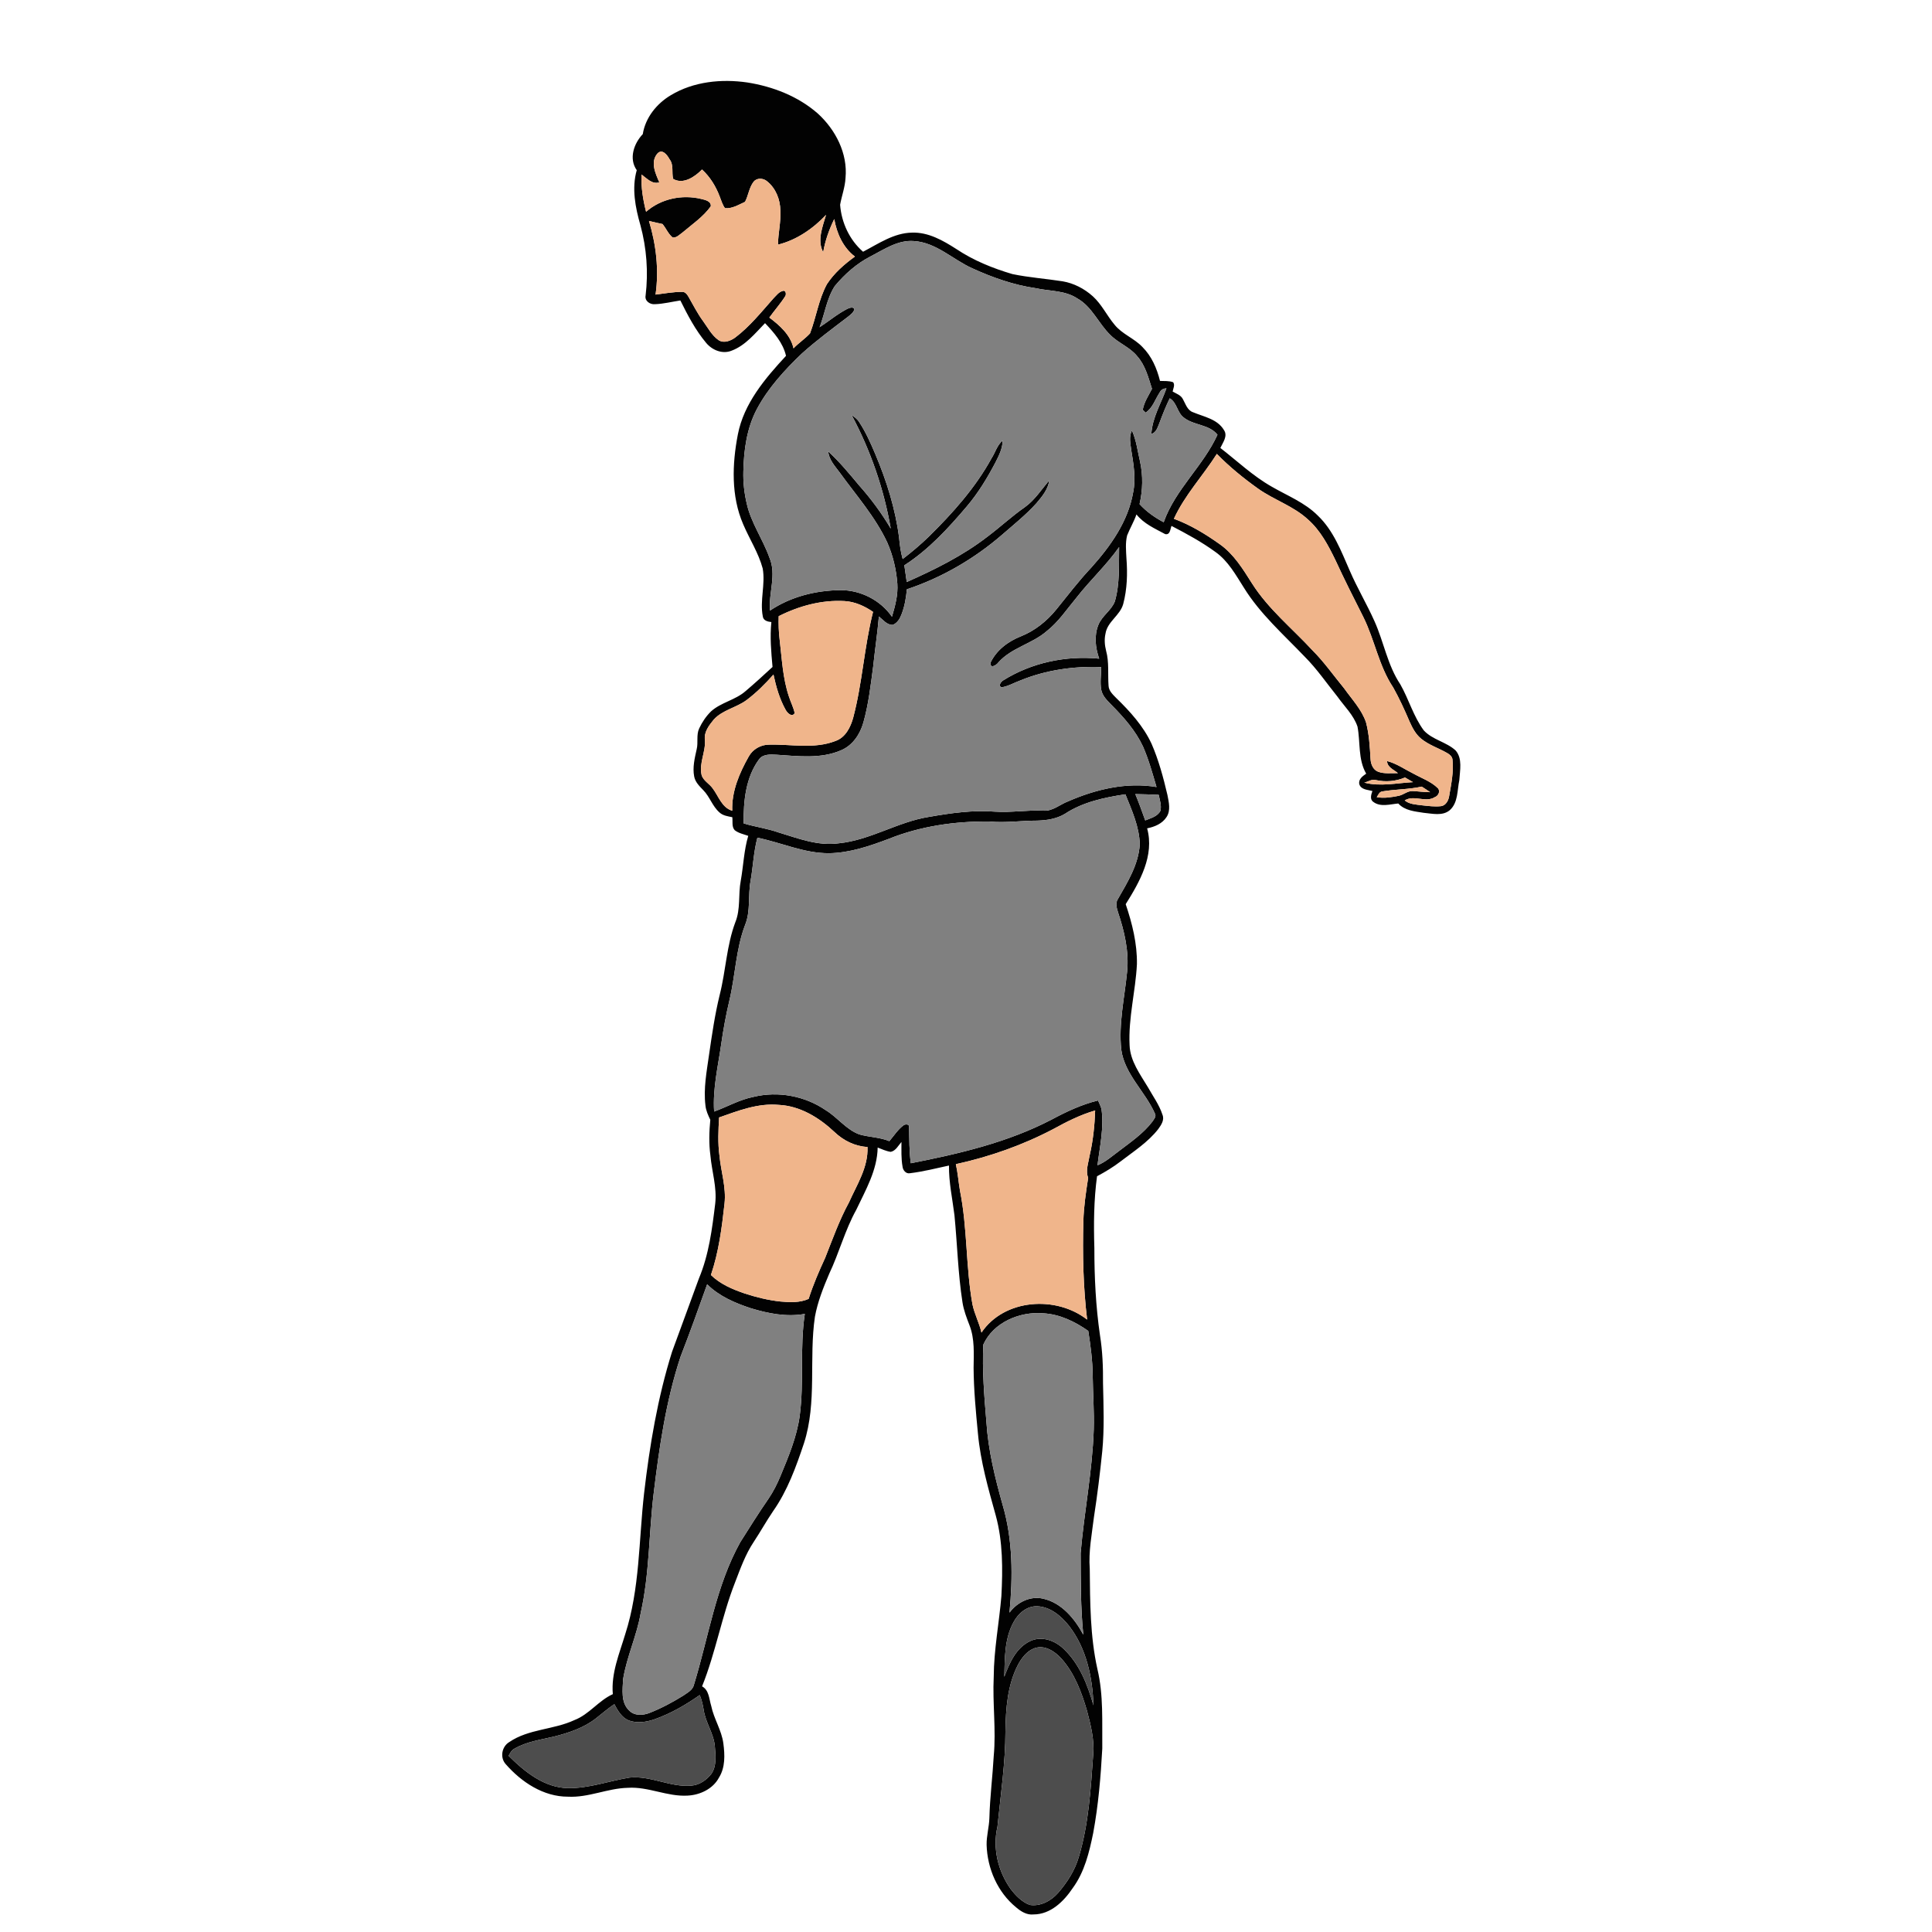 <?xml version="1.0" encoding="UTF-8" ?>
<!DOCTYPE svg PUBLIC "-//W3C//DTD SVG 1.1//EN" "http://www.w3.org/Graphics/SVG/1.1/DTD/svg11.dtd">
<svg width="1000pt" height="1000pt" viewBox="0 0 1000 1000" version="1.1" xmlns="http://www.w3.org/2000/svg">
	<g id="#020202ff">
		<path fill="#020202" opacity="1.00"
			d=" M 347.26 49.25 C 359.04 42.18 373.45 40.74 386.84 42.69 C 400.06 44.78 413.10 49.84 423.26 58.73 C 432.46 67.10 438.84 79.41 437.64 92.09 C 437.40 96.85 435.68 101.33 434.84 105.97 C 435.53 115.18 439.69 124.20 446.72 130.30 C 454.73 126.13 462.64 120.57 472.02 120.41 C 480.51 120.10 488.11 124.48 495.02 128.91 C 503.86 134.83 513.84 138.86 524.01 141.86 C 532.58 143.65 541.34 144.24 549.98 145.60 C 555.79 146.58 561.26 149.42 565.63 153.35 C 570.26 157.54 572.91 163.34 576.89 168.07 C 580.82 172.98 587.09 175.09 591.35 179.64 C 596.11 184.39 598.82 190.73 600.42 197.17 C 602.68 197.27 605.05 197.05 607.23 197.85 C 608.27 199.36 607.22 201.08 606.96 202.66 C 608.86 203.76 611.25 204.52 612.29 206.65 C 613.70 209.13 614.54 212.39 617.57 213.40 C 623.19 215.76 630.09 216.88 633.49 222.56 C 635.64 225.65 632.96 229.03 631.65 231.86 C 640.40 238.65 648.50 246.37 658.19 251.87 C 666.33 256.59 675.39 260.11 682.13 266.90 C 690.22 274.62 694.20 285.31 698.60 295.32 C 702.44 304.28 707.47 312.65 711.43 321.54 C 716.27 332.29 718.17 344.32 724.81 354.23 C 729.21 361.98 731.60 370.83 736.95 378.06 C 741.45 382.95 748.62 384.00 753.44 388.45 C 757.06 392.66 755.64 398.76 755.34 403.81 C 754.22 409.05 754.76 415.48 750.40 419.35 C 746.62 422.51 741.33 421.10 736.89 420.71 C 732.28 419.98 727.09 419.57 723.75 415.89 C 719.53 416.25 714.59 417.87 710.87 415.09 C 708.88 413.76 709.72 411.24 710.36 409.43 C 707.97 408.76 704.57 408.81 703.60 406.00 C 702.95 403.39 705.29 401.72 707.14 400.45 C 702.84 393.07 704.19 384.17 702.64 376.10 C 700.63 370.11 695.87 365.66 692.29 360.61 C 686.66 353.62 681.59 346.15 675.22 339.80 C 664.29 328.37 652.22 317.75 643.83 304.18 C 639.64 297.60 635.73 290.43 629.24 285.79 C 622.07 280.54 614.23 276.30 606.37 272.21 C 605.69 273.89 605.70 277.00 603.09 276.45 C 597.80 273.59 592.06 271.11 588.23 266.26 C 586.92 270.01 584.87 273.44 583.40 277.12 C 582.43 281.00 582.84 285.05 583.04 289.00 C 583.66 296.87 583.41 304.92 581.39 312.58 C 579.79 318.56 573.18 321.70 572.21 327.94 C 571.53 330.89 571.78 333.96 572.52 336.87 C 574.15 342.78 573.33 348.97 573.79 355.00 C 573.94 357.65 576.03 359.52 577.76 361.29 C 584.91 368.24 591.78 375.80 596.02 384.92 C 599.74 393.44 602.14 402.45 604.26 411.47 C 604.98 415.18 606.06 419.46 603.82 422.87 C 601.61 426.34 597.62 427.98 593.75 428.75 C 597.65 442.82 589.89 456.47 582.66 468.00 C 586.03 477.98 588.64 488.43 588.47 499.03 C 587.77 513.04 583.98 526.85 584.67 540.94 C 584.96 549.20 590.13 556.00 594.20 562.81 C 596.81 567.48 600.06 571.90 601.71 577.04 C 602.81 579.74 600.99 582.34 599.48 584.44 C 594.18 591.23 586.83 595.91 580.08 601.10 C 576.24 604.06 572.09 606.56 567.82 608.83 C 566.16 621.13 566.06 633.57 566.44 645.95 C 566.43 661.06 567.17 676.18 569.35 691.14 C 570.68 699.36 570.99 707.71 570.92 716.03 C 571.18 727.70 571.65 739.41 570.54 751.06 C 569.38 762.47 567.98 773.86 566.23 785.20 C 565.14 794.10 563.38 803.02 564.06 812.03 C 564.23 829.38 564.23 846.91 568.02 863.93 C 571.23 877.39 570.39 891.32 570.54 905.04 C 569.74 919.67 568.52 934.32 565.84 948.75 C 563.82 958.72 561.35 968.96 555.22 977.30 C 550.61 984.18 543.80 990.88 534.97 990.91 C 531.49 991.30 528.42 989.38 525.91 987.21 C 516.34 979.43 511.03 967.14 510.67 954.94 C 510.58 950.26 511.95 945.71 512.10 941.05 C 512.38 930.31 513.75 919.65 514.35 908.93 C 515.64 895.29 513.68 881.62 514.35 867.97 C 514.42 853.91 517.15 840.07 518.32 826.10 C 519.05 812.17 519.11 797.94 515.40 784.39 C 511.51 770.46 507.51 756.45 506.18 742.00 C 505.10 730.69 504.01 719.36 503.93 707.99 C 504.02 700.66 504.54 693.04 501.85 686.06 C 500.34 682.14 498.81 678.20 498.17 674.03 C 495.85 659.11 495.49 643.97 494.02 628.96 C 492.96 620.41 491.08 611.94 491.19 603.28 C 484.48 604.74 477.81 606.43 470.99 607.26 C 468.94 607.68 467.36 605.72 467.16 603.88 C 466.39 599.66 466.60 595.34 466.59 591.08 C 464.94 592.94 463.68 595.64 461.04 596.20 C 458.67 595.85 456.49 594.82 454.28 593.97 C 454.07 605.71 448.04 615.95 443.17 626.25 C 437.35 636.74 434.34 648.46 429.21 659.27 C 426.14 666.45 423.23 673.79 421.81 681.49 C 418.60 703.23 423.01 725.80 416.13 747.03 C 412.05 759.23 407.61 771.57 400.15 782.18 C 396.63 787.36 393.59 792.85 390.13 798.08 C 385.81 804.56 383.20 811.95 380.42 819.17 C 373.55 836.68 370.42 855.40 363.39 872.85 C 367.07 874.88 367.01 879.40 368.12 882.96 C 369.49 889.68 373.51 895.55 374.41 902.40 C 375.19 908.31 375.44 914.85 372.13 920.10 C 369.03 925.94 362.36 929.07 355.96 929.40 C 345.39 930.05 335.51 924.65 324.96 925.37 C 314.44 925.61 304.56 930.54 293.96 929.96 C 281.28 929.99 269.91 922.42 261.82 913.19 C 258.65 909.77 259.68 904.02 263.61 901.68 C 273.67 894.83 286.52 895.37 297.35 890.30 C 304.97 887.37 309.81 880.22 317.20 876.89 C 316.24 866.08 320.59 855.95 323.63 845.82 C 331.22 822.26 330.61 797.25 333.38 772.91 C 336.25 748.18 340.39 723.49 347.84 699.70 C 352.56 687.06 357.07 674.34 361.77 661.70 C 366.92 649.43 368.60 636.11 370.19 623.02 C 371.17 614.57 368.42 606.35 367.70 598.01 C 366.87 591.89 367.06 585.72 367.65 579.60 C 366.51 577.21 365.37 574.77 365.13 572.11 C 364.07 563.36 365.78 554.63 366.99 546.00 C 368.51 535.56 370.02 525.10 372.54 514.84 C 375.68 502.44 376.07 489.44 380.59 477.39 C 383.41 470.54 382.04 463.01 383.41 455.89 C 384.80 448.15 385.04 440.19 387.29 432.63 C 384.92 431.79 382.31 431.29 380.29 429.71 C 378.63 427.91 379.34 425.19 379.04 422.98 C 376.73 422.52 374.23 422.19 372.42 420.54 C 368.75 417.35 367.39 412.40 364.00 408.97 C 362.04 406.93 359.85 404.82 359.31 401.92 C 358.39 397.20 359.57 392.44 360.59 387.85 C 361.49 384.28 360.30 380.40 361.91 377.00 C 363.44 373.73 365.51 370.66 368.10 368.14 C 373.30 363.52 380.60 362.35 385.83 357.78 C 390.62 353.73 395.25 349.48 399.86 345.22 C 399.17 337.50 398.45 329.72 399.26 321.98 C 397.38 321.78 395.11 321.27 394.82 319.02 C 393.23 310.82 396.23 302.47 394.78 294.26 C 392.60 286.15 387.93 279.03 384.67 271.35 C 378.35 256.76 378.95 240.21 381.91 224.89 C 385.02 208.79 396.02 195.87 406.84 184.18 C 405.28 177.41 400.61 172.16 395.98 167.26 C 390.81 172.58 385.85 178.80 378.71 181.50 C 373.96 183.44 368.66 181.26 365.52 177.50 C 359.99 170.89 355.97 163.21 352.16 155.52 C 347.76 156.18 343.41 157.30 338.95 157.45 C 336.45 157.69 333.61 155.77 334.16 153.00 C 335.63 140.84 334.69 128.42 331.49 116.60 C 328.85 107.40 326.89 97.50 329.58 88.08 C 325.37 82.14 328.08 74.25 332.70 69.43 C 334.07 60.85 339.92 53.60 347.26 49.25 M 340.38 79.35 C 336.42 83.79 339.27 89.76 341.26 94.39 C 337.53 95.57 334.78 92.28 332.05 90.33 C 331.75 96.85 332.81 103.31 334.41 109.61 C 342.13 102.84 353.08 100.56 362.99 102.98 C 364.97 103.47 368.19 104.10 367.90 106.79 C 364.01 112.23 358.35 116.03 353.31 120.31 C 351.73 121.39 350.24 123.20 348.14 122.92 C 345.87 121.07 344.78 118.17 342.91 115.95 C 340.56 115.47 338.23 114.93 335.91 114.37 C 339.61 126.65 341.16 139.73 339.31 152.48 C 343.87 151.95 348.41 151.05 353.02 151.08 C 354.62 150.97 355.66 152.35 356.35 153.60 C 358.79 157.81 360.96 162.20 363.86 166.13 C 366.38 169.56 368.36 173.58 371.94 176.06 C 374.69 177.85 378.17 176.43 380.57 174.69 C 388.14 168.94 394.11 161.47 400.37 154.39 C 401.78 153.03 403.01 151.20 404.98 150.65 C 406.79 149.86 407.15 152.45 406.34 153.46 C 403.90 157.28 400.84 160.68 398.21 164.38 C 403.64 168.46 409.18 173.36 410.72 180.30 C 413.37 177.51 416.66 175.39 419.26 172.57 C 422.48 164.19 423.70 155.04 428.02 147.08 C 431.75 141.36 437.00 136.78 442.50 132.80 C 436.38 128.16 433.10 120.79 431.81 113.39 C 429.13 118.83 427.12 124.55 426.07 130.54 C 422.82 124.44 425.78 117.35 427.56 111.23 C 420.83 118.36 412.26 124.27 402.68 126.63 C 402.75 120.71 404.25 114.89 403.92 108.95 C 403.83 103.27 401.55 97.43 397.04 93.84 C 395.10 92.12 391.69 91.94 390.03 94.12 C 387.70 97.17 387.38 101.18 385.62 104.48 C 382.37 105.94 378.92 108.13 375.26 107.75 C 373.88 105.94 373.34 103.69 372.48 101.63 C 370.50 96.40 367.50 91.53 363.37 87.73 C 359.70 91.50 353.64 95.68 348.40 92.58 C 347.58 89.23 348.84 85.36 346.54 82.41 C 345.40 80.29 342.88 76.89 340.38 79.35 M 450.70 132.66 C 443.45 136.35 437.26 141.86 432.08 148.07 C 427.92 154.51 426.95 162.32 424.22 169.38 C 429.08 166.20 433.56 162.40 438.75 159.77 C 439.80 159.35 441.63 158.62 442.26 160.05 C 441.78 161.78 440.28 162.85 438.96 163.92 C 430.85 170.11 422.62 176.17 415.03 183.00 C 406.11 191.51 397.64 200.75 391.79 211.68 C 386.52 221.58 384.99 232.96 384.76 244.04 C 384.61 249.61 385.23 255.18 386.50 260.60 C 388.71 270.60 394.86 279.08 398.26 288.64 C 402.06 297.48 397.75 306.89 398.56 316.03 C 409.24 308.83 422.22 305.59 435.00 305.46 C 445.43 305.39 455.73 310.64 461.68 319.22 C 463.31 313.66 464.88 307.93 464.46 302.08 C 463.90 294.74 462.19 287.45 459.21 280.71 C 452.95 267.37 443.07 256.28 434.52 244.43 C 432.08 241.15 429.06 237.94 428.69 233.66 C 434.57 239.04 439.63 245.22 444.74 251.32 C 450.87 258.20 456.36 265.66 461.05 273.60 C 457.50 253.07 450.61 233.14 440.77 214.78 C 442.19 215.80 443.68 216.82 444.63 218.34 C 448.08 223.54 450.61 229.27 453.04 235.00 C 458.87 248.82 463.44 263.28 465.36 278.20 C 465.73 281.95 466.16 285.72 467.23 289.35 C 471.93 285.72 476.49 281.91 480.74 277.77 C 493.09 265.61 504.82 252.52 513.21 237.23 C 515.17 234.20 516.09 230.42 518.95 228.04 C 518.96 232.10 517.06 235.75 515.29 239.28 C 511.03 247.39 506.26 255.28 500.30 262.26 C 490.74 273.51 480.60 284.56 468.09 292.60 C 468.54 295.48 468.95 298.36 469.33 301.25 C 483.87 294.80 498.26 287.67 510.91 277.92 C 517.59 272.94 523.68 267.21 530.53 262.46 C 535.66 258.76 539.07 253.36 543.10 248.61 C 542.51 253.28 539.38 257.02 536.45 260.48 C 531.07 266.46 524.76 271.49 518.71 276.76 C 504.30 289.23 487.50 299.00 469.40 305.02 C 468.99 309.31 468.30 313.61 466.76 317.66 C 465.91 320.02 464.54 322.49 462.07 323.45 C 459.03 323.53 457.07 320.78 454.91 319.09 C 454.16 327.77 452.85 336.39 451.95 345.06 C 450.65 354.75 449.56 364.52 446.89 373.95 C 445.19 380.02 441.32 385.85 435.33 388.35 C 424.79 392.93 413.02 391.36 401.90 390.65 C 398.84 390.50 395.02 390.22 392.94 392.95 C 385.91 402.46 384.79 414.74 384.91 426.19 C 390.87 427.99 397.08 428.80 402.97 430.87 C 413.06 433.92 423.38 438.01 434.13 436.49 C 450.46 434.86 464.62 425.41 480.72 422.84 C 492.03 420.86 503.54 419.19 515.05 420.11 C 523.39 420.66 531.70 419.19 540.05 419.60 C 544.82 419.96 548.53 416.43 552.75 414.82 C 567.02 408.57 583.04 404.71 598.61 407.36 C 596.52 400.29 594.57 393.14 591.60 386.37 C 587.73 378.11 581.59 371.20 575.22 364.79 C 573.04 362.53 570.56 360.20 569.98 356.97 C 569.31 353.10 569.97 349.17 569.99 345.29 C 555.73 344.73 541.30 346.80 528.06 352.23 C 524.84 353.39 521.82 355.24 518.40 355.76 C 516.51 355.01 518.13 352.83 519.21 352.19 C 533.90 342.98 551.72 339.22 568.94 340.92 C 566.96 335.33 566.25 329.01 568.53 323.40 C 570.40 318.71 575.24 315.98 577.05 311.28 C 579.68 302.16 579.07 292.56 579.25 283.18 C 572.69 292.52 564.25 300.29 557.25 309.26 C 552.25 315.25 547.89 321.91 541.67 326.77 C 534.13 333.27 523.58 335.25 516.81 342.81 C 515.78 344.33 512.35 346.35 512.69 343.00 C 515.74 336.50 521.85 331.95 528.42 329.36 C 535.59 326.50 541.78 321.54 546.64 315.59 C 552.61 308.24 558.33 300.69 564.83 293.80 C 574.79 282.70 583.92 269.88 586.51 254.88 C 588.01 247.62 586.71 240.23 585.54 233.03 C 585.13 229.65 584.23 226.02 585.88 222.82 C 588.21 227.92 588.82 233.57 590.11 238.98 C 591.68 246.22 591.50 253.71 589.84 260.92 C 593.35 264.83 597.69 267.84 602.32 270.31 C 608.30 253.33 622.74 241.27 630.16 225.03 C 625.81 219.56 618.03 220.29 612.81 216.20 C 609.28 213.65 609.30 208.47 605.46 206.17 C 603.43 210.33 601.71 214.63 600.11 218.98 C 599.18 221.12 598.53 223.90 595.94 224.60 C 596.41 216.17 600.99 208.80 603.75 201.01 C 602.07 201.06 600.88 201.80 600.19 203.25 C 597.88 206.73 596.62 211.21 592.96 213.58 C 592.59 213.22 591.85 212.48 591.48 212.11 C 592.17 208.15 594.47 204.77 596.27 201.26 C 594.38 195.42 592.86 189.16 588.67 184.45 C 584.90 179.68 578.87 177.63 574.67 173.34 C 568.56 167.41 565.26 158.74 557.58 154.45 C 551.20 150.23 543.27 150.78 536.09 149.17 C 524.68 147.52 513.71 143.66 503.26 138.88 C 493.12 134.33 484.60 125.48 472.99 124.77 C 464.73 124.13 457.69 129.06 450.70 132.66 M 607.61 268.52 C 616.13 271.66 623.95 276.41 631.32 281.66 C 638.64 286.80 643.36 294.59 648.06 302.01 C 656.48 315.28 668.82 325.23 679.38 336.66 C 685.41 342.70 690.30 349.72 695.72 356.29 C 699.73 361.97 704.77 367.17 707.04 373.87 C 708.69 380.09 709.02 386.57 709.40 392.97 C 709.56 395.59 710.72 398.49 713.38 399.47 C 716.64 400.65 720.19 400.10 723.58 400.19 C 721.47 398.36 718.00 397.20 717.96 393.92 C 722.90 395.19 727.10 398.23 731.63 400.46 C 735.85 402.82 740.63 404.45 744.16 407.89 C 745.71 409.43 744.51 411.95 742.67 412.60 C 737.82 415.64 731.96 411.27 727.08 414.29 C 729.55 416.36 732.90 416.39 735.94 416.82 C 739.26 417.16 742.62 417.66 745.97 417.25 C 748.41 416.84 749.71 414.34 750.07 412.11 C 751.14 405.84 752.50 399.48 751.80 393.10 C 751.62 391.59 750.39 390.54 749.17 389.84 C 744.72 387.25 739.67 385.68 735.63 382.40 C 732.77 380.07 731.03 376.73 729.56 373.42 C 727.01 367.45 724.30 361.53 721.13 355.86 C 713.69 344.74 711.55 331.20 705.64 319.35 C 700.71 309.58 695.77 299.82 691.20 289.88 C 687.51 282.29 683.46 274.59 677.04 268.92 C 669.50 261.92 659.41 258.78 651.12 252.88 C 643.56 247.48 636.33 241.59 629.83 234.94 C 622.65 246.28 613.24 256.21 607.61 268.52 M 403.05 318.93 C 402.93 323.01 403.05 327.10 403.55 331.16 C 404.72 340.98 405.14 351.02 408.32 360.46 C 409.24 363.38 410.70 366.12 411.33 369.13 C 409.90 371.45 407.53 369.03 406.67 367.46 C 403.50 361.80 401.70 355.46 400.35 349.15 C 396.09 353.95 391.54 358.52 386.40 362.38 C 381.10 366.31 373.98 367.45 369.44 372.45 C 367.01 375.43 364.29 378.89 364.86 383.00 C 365.33 389.11 361.78 394.93 363.13 401.06 C 363.97 404.13 367.17 405.58 368.90 408.09 C 371.99 412.16 373.58 418.01 379.01 419.64 C 378.63 409.61 382.71 400.14 387.54 391.59 C 389.62 387.79 393.75 385.43 398.08 385.43 C 409.50 385.12 421.43 387.83 432.43 383.53 C 437.61 381.75 440.25 376.42 441.61 371.48 C 446.38 353.49 447.31 334.74 451.89 316.71 C 447.49 313.69 442.47 311.39 437.08 311.11 C 425.28 310.44 413.54 313.64 403.05 318.93 M 712.23 403.78 C 710.10 403.10 708.11 404.65 706.14 405.08 C 714.45 407.25 722.96 405.28 731.36 404.84 C 729.97 404.03 728.61 403.23 727.23 402.43 C 722.53 404.42 717.21 404.89 712.23 403.78 M 715.36 409.66 C 713.87 409.92 713.36 411.53 712.60 412.61 C 716.42 413.30 720.30 412.65 724.06 411.89 C 726.49 411.35 728.49 409.37 731.09 409.45 C 734.13 409.58 737.16 410.03 740.23 410.03 C 738.80 409.02 737.35 408.07 735.88 407.15 C 729.13 408.64 722.16 408.50 715.36 409.66 M 587.64 411.03 C 589.52 415.50 591.11 420.09 592.78 424.65 C 595.58 423.46 599.12 422.65 600.61 419.71 C 601.34 416.95 600.26 414.13 599.75 411.42 C 595.71 411.23 591.68 411.07 587.64 411.03 M 551.20 421.24 C 546.95 423.82 541.89 424.60 537.00 424.75 C 528.64 424.73 520.32 426.03 511.96 425.21 C 494.35 425.04 476.47 427.59 460.06 434.18 C 450.11 437.93 439.79 441.49 429.04 441.62 C 416.22 441.70 404.39 436.10 392.02 433.60 C 390.07 440.91 389.80 448.53 388.49 455.97 C 387.08 463.55 388.63 471.55 385.63 478.84 C 380.85 491.38 380.63 504.98 377.51 517.93 C 375.76 525.31 374.40 532.77 373.32 540.28 C 371.66 551.91 368.85 563.51 369.63 575.34 C 376.45 572.87 382.83 569.14 390.02 567.74 C 402.75 564.63 416.66 567.25 427.45 574.67 C 433.55 578.38 437.94 584.64 444.77 587.16 C 449.88 588.63 455.35 588.60 460.32 590.65 C 462.67 587.90 464.65 584.76 467.54 582.54 C 468.34 581.79 470.70 581.68 470.55 583.27 C 470.67 589.55 470.59 595.85 471.43 602.10 C 496.43 597.19 521.64 591.32 544.39 579.45 C 552.01 575.37 559.90 571.66 568.34 569.61 C 569.00 571.05 569.70 572.49 570.13 574.04 C 571.50 583.79 569.23 593.51 568.06 603.15 C 572.16 601.51 575.47 598.52 578.98 595.93 C 585.17 591.19 591.79 586.73 596.54 580.45 C 597.31 579.22 598.66 577.86 597.76 576.34 C 592.74 564.95 582.18 556.14 580.37 543.37 C 578.92 529.82 582.07 516.38 583.39 502.96 C 584.43 492.49 582.00 482.04 578.68 472.18 C 578.01 470.00 577.23 467.51 578.57 465.42 C 583.64 456.59 589.35 447.41 589.94 436.97 C 589.71 427.89 585.84 419.42 582.50 411.13 C 571.66 412.76 560.49 415.11 551.20 421.24 M 372.21 578.39 C 371.82 584.97 371.50 591.59 372.39 598.15 C 373.18 606.44 375.95 614.59 375.01 623.01 C 373.63 635.47 372.03 648.03 367.97 659.95 C 372.78 664.66 379.10 667.33 385.38 669.48 C 391.40 671.45 397.60 672.98 403.91 673.66 C 408.81 674.11 413.95 674.36 418.55 672.30 C 420.87 664.99 423.92 657.97 427.12 651.02 C 430.95 641.36 434.44 631.52 439.42 622.38 C 443.53 613.18 449.45 604.17 449.01 593.67 C 442.57 593.34 436.64 590.40 432.01 586.01 C 424.08 578.53 414.13 572.38 402.98 571.88 C 392.27 570.91 382.10 574.92 372.21 578.39 M 545.33 584.32 C 529.42 592.70 512.30 598.73 494.75 602.57 C 495.76 607.07 496.11 611.69 496.87 616.24 C 500.78 635.62 499.85 655.58 503.32 675.02 C 504.34 680.09 506.87 684.69 508.00 689.74 C 519.81 672.21 546.64 670.48 562.70 683.03 C 560.65 666.12 560.29 649.07 560.75 632.06 C 560.95 624.53 562.08 617.08 563.23 609.65 C 561.77 605.82 563.40 601.83 564.01 598.00 C 565.78 590.38 566.58 582.58 566.85 574.78 C 559.28 576.98 552.20 580.53 545.33 584.32 M 366.02 664.76 C 361.56 677.27 357.08 689.78 352.27 702.16 C 344.70 725.06 341.24 749.05 338.35 772.92 C 335.82 793.54 336.23 814.52 331.63 834.87 C 329.66 846.57 324.39 857.44 322.52 869.15 C 322.28 874.53 321.26 881.19 325.60 885.30 C 328.36 888.27 332.97 887.93 336.43 886.51 C 342.42 884.15 348.13 881.08 353.60 877.69 C 355.74 876.15 358.56 874.85 359.18 872.02 C 366.79 847.31 370.47 821.06 383.19 798.19 C 387.97 790.67 392.68 783.09 397.75 775.77 C 400.27 772.08 402.26 768.08 403.98 763.97 C 408.13 753.95 412.40 743.81 413.91 732.98 C 416.27 715.42 413.90 697.62 416.56 680.08 C 407.20 681.77 397.65 679.88 388.68 677.16 C 380.48 674.47 372.23 670.94 366.02 664.76 M 508.96 695.99 C 508.33 709.34 509.45 722.68 510.56 735.98 C 511.49 750.64 515.02 764.95 518.99 779.03 C 524.29 797.05 524.27 816.16 522.51 834.70 C 526.44 829.36 533.19 825.93 539.87 827.46 C 549.49 829.59 556.25 837.81 560.71 846.10 C 559.29 832.09 559.40 817.97 559.33 803.91 C 561.17 782.56 565.41 761.45 566.12 740.00 C 566.41 730.65 565.68 721.32 565.58 711.99 C 565.50 704.23 564.49 696.53 563.28 688.88 C 556.37 684.03 548.47 680.20 539.91 679.76 C 527.79 678.75 514.13 684.46 508.96 695.99 M 524.59 839.67 C 519.86 848.25 520.10 858.42 519.82 867.92 C 522.49 860.74 525.95 852.75 533.35 849.37 C 539.25 846.60 546.12 849.17 550.55 853.47 C 558.74 861.20 562.95 872.07 565.98 882.68 C 565.50 868.26 562.37 853.21 553.36 841.59 C 549.32 836.49 543.77 831.73 536.97 831.40 C 531.55 831.15 526.98 835.10 524.59 839.67 M 535.25 853.19 C 531.36 854.71 528.74 858.24 526.84 861.80 C 521.45 872.28 520.60 884.33 520.41 895.92 C 520.41 912.54 517.93 929.02 516.28 945.53 C 513.67 956.62 516.58 968.62 523.17 977.81 C 525.76 981.19 528.95 984.48 533.01 985.99 C 538.61 986.86 544.10 983.83 547.70 979.72 C 552.35 974.35 556.29 968.23 558.32 961.38 C 563.55 944.06 564.57 925.89 565.85 907.95 C 566.48 900.33 564.55 892.82 562.63 885.51 C 559.84 875.90 556.21 866.15 549.45 858.57 C 546.00 854.70 540.59 851.14 535.25 853.19 M 338.79 889.90 C 334.53 891.37 329.72 892.09 325.40 890.49 C 321.76 888.98 319.73 885.38 317.97 882.07 C 314.64 884.35 311.56 886.96 308.40 889.47 C 302.15 894.35 294.49 896.88 286.91 898.82 C 279.89 900.52 272.47 901.44 266.15 905.19 C 264.70 905.93 264.06 907.48 263.25 908.80 C 271.57 917.09 281.72 925.33 294.06 925.53 C 304.93 925.68 315.31 921.77 325.94 920.06 C 336.88 918.98 347.07 925.26 358.01 924.22 C 362.13 923.86 365.74 921.32 368.22 918.12 C 371.01 914.04 370.38 908.67 370.01 904.01 C 369.49 897.27 365.14 891.65 364.22 885.03 C 363.79 882.40 363.18 879.82 362.19 877.36 C 354.93 882.45 347.18 886.94 338.79 889.90 Z" />
	</g>
	<g id="#f0b58bff">
		<path fill="#f0b58b" opacity="1.00"
			d=" M 340.38 79.35 C 342.88 76.89 345.40 80.29 346.54 82.41 C 348.84 85.36 347.58 89.23 348.40 92.58 C 353.64 95.68 359.70 91.50 363.37 87.73 C 367.50 91.53 370.50 96.40 372.48 101.63 C 373.34 103.69 373.88 105.94 375.26 107.75 C 378.92 108.13 382.37 105.94 385.62 104.48 C 387.38 101.18 387.70 97.17 390.03 94.12 C 391.69 91.94 395.10 92.12 397.04 93.84 C 401.55 97.43 403.83 103.27 403.92 108.95 C 404.25 114.89 402.75 120.71 402.68 126.63 C 412.26 124.27 420.83 118.36 427.56 111.23 C 425.78 117.35 422.82 124.44 426.07 130.54 C 427.12 124.55 429.13 118.83 431.81 113.39 C 433.10 120.79 436.38 128.16 442.50 132.80 C 437.00 136.78 431.75 141.36 428.02 147.08 C 423.70 155.04 422.48 164.19 419.26 172.57 C 416.66 175.39 413.37 177.51 410.72 180.30 C 409.18 173.36 403.64 168.46 398.21 164.38 C 400.84 160.68 403.90 157.28 406.34 153.46 C 407.15 152.45 406.79 149.86 404.98 150.65 C 403.01 151.20 401.78 153.03 400.37 154.39 C 394.11 161.47 388.14 168.94 380.57 174.69 C 378.17 176.43 374.69 177.85 371.94 176.06 C 368.36 173.58 366.38 169.56 363.86 166.13 C 360.96 162.20 358.79 157.81 356.35 153.60 C 355.66 152.35 354.62 150.97 353.02 151.08 C 348.41 151.05 343.87 151.95 339.31 152.48 C 341.16 139.73 339.61 126.65 335.91 114.37 C 338.23 114.93 340.56 115.47 342.91 115.95 C 344.78 118.17 345.87 121.07 348.14 122.92 C 350.24 123.20 351.73 121.39 353.31 120.31 C 358.35 116.03 364.01 112.23 367.90 106.79 C 368.19 104.10 364.97 103.47 362.99 102.98 C 353.08 100.56 342.13 102.84 334.41 109.61 C 332.81 103.31 331.75 96.85 332.05 90.33 C 334.78 92.28 337.53 95.57 341.26 94.39 C 339.27 89.76 336.42 83.79 340.38 79.35 Z" />
		<path fill="#f0b58b" opacity="1.00"
			d=" M 607.61 268.52 C 613.24 256.21 622.65 246.28 629.83 234.94 C 636.33 241.59 643.56 247.48 651.12 252.88 C 659.41 258.78 669.50 261.92 677.04 268.92 C 683.46 274.59 687.51 282.29 691.20 289.88 C 695.77 299.82 700.71 309.58 705.64 319.35 C 711.55 331.20 713.69 344.74 721.13 355.86 C 724.30 361.53 727.01 367.45 729.56 373.42 C 731.03 376.73 732.77 380.07 735.63 382.40 C 739.67 385.68 744.72 387.25 749.17 389.84 C 750.39 390.54 751.62 391.59 751.80 393.10 C 752.50 399.48 751.14 405.84 750.07 412.11 C 749.71 414.34 748.41 416.84 745.97 417.25 C 742.62 417.66 739.26 417.16 735.94 416.82 C 732.90 416.39 729.55 416.36 727.08 414.29 C 731.96 411.27 737.82 415.64 742.67 412.60 C 744.51 411.95 745.71 409.43 744.16 407.89 C 740.63 404.45 735.85 402.82 731.63 400.46 C 727.10 398.23 722.90 395.19 717.96 393.92 C 718.00 397.20 721.47 398.36 723.58 400.19 C 720.19 400.10 716.64 400.65 713.38 399.47 C 710.72 398.49 709.56 395.59 709.40 392.97 C 709.02 386.57 708.69 380.09 707.04 373.87 C 704.77 367.17 699.73 361.97 695.72 356.29 C 690.30 349.72 685.41 342.70 679.38 336.66 C 668.82 325.23 656.48 315.28 648.06 302.01 C 643.36 294.59 638.64 286.80 631.32 281.66 C 623.95 276.41 616.13 271.66 607.61 268.52 Z" />
		<path fill="#f0b58b" opacity="1.00"
			d=" M 403.05 318.93 C 413.54 313.64 425.28 310.44 437.08 311.11 C 442.47 311.39 447.49 313.69 451.89 316.71 C 447.31 334.74 446.38 353.49 441.61 371.48 C 440.25 376.42 437.61 381.75 432.43 383.53 C 421.43 387.83 409.50 385.12 398.08 385.43 C 393.75 385.43 389.62 387.79 387.54 391.59 C 382.71 400.14 378.63 409.61 379.01 419.64 C 373.58 418.01 371.99 412.16 368.90 408.09 C 367.17 405.58 363.97 404.13 363.13 401.06 C 361.78 394.93 365.33 389.11 364.86 383.00 C 364.29 378.89 367.01 375.43 369.44 372.45 C 373.98 367.45 381.10 366.31 386.40 362.38 C 391.54 358.52 396.09 353.95 400.35 349.15 C 401.70 355.46 403.50 361.80 406.67 367.46 C 407.53 369.03 409.90 371.45 411.33 369.13 C 410.70 366.12 409.24 363.38 408.32 360.46 C 405.14 351.02 404.72 340.98 403.55 331.16 C 403.05 327.10 402.93 323.01 403.05 318.93 Z" />
		<path fill="#f0b58b" opacity="1.00"
			d=" M 712.23 403.78 C 717.21 404.89 722.53 404.42 727.23 402.43 C 728.61 403.23 729.97 404.03 731.36 404.84 C 722.96 405.28 714.45 407.25 706.14 405.08 C 708.11 404.65 710.10 403.10 712.23 403.78 Z" />
		<path fill="#f0b58b" opacity="1.00"
			d=" M 715.36 409.66 C 722.16 408.50 729.13 408.64 735.88 407.15 C 737.35 408.07 738.80 409.02 740.23 410.03 C 737.16 410.03 734.13 409.58 731.09 409.45 C 728.49 409.37 726.49 411.35 724.06 411.89 C 720.30 412.65 716.42 413.30 712.60 412.61 C 713.36 411.53 713.87 409.92 715.36 409.66 Z" />
		<path fill="#f0b58b" opacity="1.00"
			d=" M 372.21 578.39 C 382.10 574.92 392.27 570.91 402.98 571.88 C 414.13 572.38 424.08 578.53 432.01 586.01 C 436.64 590.40 442.57 593.34 449.01 593.67 C 449.45 604.17 443.53 613.18 439.42 622.38 C 434.44 631.52 430.95 641.36 427.12 651.02 C 423.92 657.97 420.87 664.99 418.55 672.30 C 413.95 674.36 408.81 674.11 403.91 673.66 C 397.60 672.98 391.40 671.45 385.38 669.48 C 379.10 667.33 372.78 664.66 367.97 659.95 C 372.03 648.03 373.63 635.47 375.01 623.01 C 375.95 614.59 373.18 606.44 372.39 598.15 C 371.50 591.59 371.82 584.97 372.21 578.39 Z" />
		<path fill="#f0b58b" opacity="1.00"
			d=" M 545.33 584.32 C 552.20 580.53 559.28 576.98 566.85 574.78 C 566.58 582.58 565.78 590.38 564.01 598.00 C 563.40 601.83 561.77 605.82 563.23 609.65 C 562.08 617.08 560.95 624.53 560.75 632.06 C 560.29 649.07 560.65 666.12 562.70 683.03 C 546.64 670.48 519.81 672.21 508.00 689.74 C 506.87 684.69 504.34 680.09 503.32 675.02 C 499.85 655.58 500.78 635.62 496.87 616.24 C 496.11 611.69 495.76 607.07 494.75 602.57 C 512.30 598.73 529.42 592.70 545.33 584.32 Z" />
	</g>
	<g id="#f11b27ff">
		<path fill="grey" opacity="1.00"
			d=" M 450.70 132.66 C 457.69 129.06 464.73 124.13 472.99 124.77 C 484.60 125.48 493.12 134.33 503.26 138.88 C 513.71 143.66 524.68 147.52 536.09 149.17 C 543.27 150.78 551.20 150.23 557.58 154.45 C 565.26 158.74 568.56 167.41 574.67 173.34 C 578.87 177.63 584.90 179.68 588.67 184.45 C 592.86 189.16 594.38 195.42 596.27 201.26 C 594.47 204.77 592.17 208.15 591.48 212.11 C 591.85 212.48 592.59 213.22 592.96 213.58 C 596.62 211.21 597.88 206.73 600.19 203.25 C 600.88 201.80 602.07 201.06 603.75 201.01 C 600.99 208.80 596.41 216.17 595.94 224.60 C 598.53 223.90 599.18 221.12 600.11 218.98 C 601.71 214.63 603.43 210.33 605.46 206.17 C 609.30 208.47 609.28 213.65 612.81 216.20 C 618.03 220.29 625.81 219.56 630.16 225.03 C 622.74 241.27 608.30 253.33 602.32 270.31 C 597.69 267.84 593.35 264.83 589.84 260.92 C 591.50 253.71 591.68 246.22 590.11 238.98 C 588.82 233.57 588.21 227.92 585.88 222.82 C 584.23 226.02 585.13 229.65 585.54 233.03 C 586.71 240.23 588.01 247.62 586.51 254.88 C 583.92 269.88 574.79 282.70 564.83 293.80 C 558.33 300.69 552.61 308.24 546.64 315.59 C 541.78 321.54 535.59 326.50 528.42 329.36 C 521.85 331.95 515.74 336.50 512.69 343.00 C 512.35 346.35 515.78 344.33 516.81 342.81 C 523.58 335.25 534.13 333.27 541.67 326.77 C 547.89 321.91 552.25 315.25 557.25 309.26 C 564.25 300.29 572.69 292.52 579.25 283.18 C 579.07 292.56 579.68 302.16 577.05 311.28 C 575.24 315.98 570.40 318.71 568.53 323.40 C 566.25 329.01 566.96 335.33 568.94 340.92 C 551.72 339.22 533.90 342.98 519.21 352.19 C 518.13 352.83 516.51 355.01 518.40 355.76 C 521.82 355.24 524.84 353.39 528.06 352.23 C 541.30 346.80 555.73 344.73 569.99 345.29 C 569.97 349.17 569.31 353.10 569.98 356.97 C 570.56 360.20 573.04 362.53 575.22 364.79 C 581.59 371.20 587.73 378.11 591.60 386.37 C 594.57 393.14 596.52 400.29 598.61 407.36 C 583.04 404.71 567.02 408.57 552.75 414.82 C 548.53 416.43 544.82 419.96 540.05 419.60 C 531.70 419.19 523.39 420.66 515.05 420.11 C 503.54 419.19 492.03 420.86 480.72 422.84 C 464.62 425.41 450.46 434.86 434.13 436.49 C 423.38 438.01 413.06 433.92 402.97 430.87 C 397.08 428.80 390.87 427.99 384.91 426.19 C 384.79 414.74 385.91 402.46 392.94 392.95 C 395.02 390.22 398.84 390.50 401.90 390.65 C 413.02 391.36 424.79 392.93 435.33 388.35 C 441.32 385.85 445.19 380.02 446.89 373.95 C 449.56 364.52 450.65 354.75 451.95 345.06 C 452.85 336.39 454.16 327.77 454.91 319.09 C 457.07 320.78 459.03 323.53 462.07 323.45 C 464.54 322.49 465.91 320.02 466.76 317.66 C 468.30 313.61 468.99 309.31 469.40 305.02 C 487.50 299.00 504.30 289.23 518.71 276.76 C 524.76 271.49 531.07 266.46 536.45 260.48 C 539.38 257.02 542.51 253.28 543.10 248.61 C 539.07 253.36 535.66 258.76 530.53 262.46 C 523.68 267.21 517.59 272.94 510.91 277.92 C 498.26 287.67 483.87 294.80 469.33 301.25 C 468.95 298.36 468.54 295.48 468.09 292.60 C 480.60 284.56 490.74 273.51 500.30 262.26 C 506.26 255.28 511.03 247.39 515.29 239.28 C 517.06 235.75 518.96 232.10 518.95 228.04 C 516.09 230.42 515.17 234.20 513.21 237.23 C 504.82 252.52 493.09 265.61 480.74 277.77 C 476.49 281.91 471.93 285.72 467.23 289.35 C 466.16 285.72 465.73 281.95 465.36 278.20 C 463.44 263.28 458.87 248.82 453.04 235.00 C 450.61 229.27 448.08 223.54 444.63 218.34 C 443.68 216.82 442.19 215.80 440.77 214.78 C 450.61 233.14 457.50 253.07 461.05 273.60 C 456.36 265.66 450.87 258.20 444.74 251.32 C 439.63 245.22 434.57 239.04 428.69 233.66 C 429.06 237.94 432.08 241.15 434.52 244.43 C 443.07 256.28 452.95 267.37 459.21 280.71 C 462.19 287.45 463.90 294.74 464.46 302.08 C 464.88 307.93 463.31 313.66 461.68 319.22 C 455.73 310.64 445.43 305.39 435.00 305.46 C 422.22 305.59 409.24 308.83 398.56 316.03 C 397.75 306.89 402.06 297.48 398.26 288.64 C 394.86 279.08 388.71 270.60 386.50 260.60 C 385.23 255.18 384.61 249.61 384.76 244.04 C 384.99 232.96 386.52 221.58 391.79 211.68 C 397.64 200.75 406.11 191.51 415.03 183.00 C 422.62 176.17 430.85 170.11 438.96 163.92 C 440.28 162.85 441.78 161.78 442.26 160.05 C 441.63 158.62 439.80 159.35 438.75 159.77 C 433.56 162.40 429.08 166.20 424.22 169.38 C 426.95 162.32 427.92 154.51 432.08 148.07 C 437.26 141.86 443.45 136.35 450.70 132.66 Z" />
		<path fill="grey" opacity="1.00"
			d=" M 587.64 411.03 C 591.68 411.07 595.71 411.23 599.75 411.42 C 600.26 414.13 601.34 416.95 600.61 419.71 C 599.12 422.65 595.58 423.46 592.78 424.65 C 591.11 420.09 589.52 415.50 587.64 411.03 Z" />
	</g>
	<g id="#2b3dcdff">
		<path fill="grey" opacity="1.00"
			d=" M 551.20 421.24 C 560.49 415.11 571.66 412.76 582.50 411.13 C 585.84 419.42 589.71 427.89 589.94 436.97 C 589.35 447.41 583.64 456.59 578.57 465.42 C 577.23 467.51 578.01 470.00 578.68 472.18 C 582.00 482.04 584.43 492.49 583.39 502.96 C 582.07 516.38 578.92 529.82 580.37 543.37 C 582.18 556.14 592.74 564.95 597.76 576.34 C 598.66 577.86 597.31 579.22 596.54 580.45 C 591.79 586.73 585.17 591.19 578.98 595.93 C 575.47 598.52 572.16 601.51 568.06 603.15 C 569.23 593.51 571.50 583.79 570.13 574.04 C 569.70 572.49 569.00 571.05 568.34 569.61 C 559.90 571.66 552.01 575.37 544.39 579.45 C 521.64 591.32 496.43 597.19 471.43 602.10 C 470.59 595.85 470.67 589.55 470.55 583.27 C 470.70 581.68 468.34 581.79 467.54 582.54 C 464.65 584.76 462.67 587.90 460.32 590.65 C 455.35 588.60 449.88 588.63 444.77 587.16 C 437.94 584.64 433.55 578.38 427.45 574.67 C 416.66 567.25 402.75 564.63 390.02 567.74 C 382.83 569.14 376.45 572.87 369.63 575.34 C 368.85 563.51 371.66 551.91 373.32 540.28 C 374.40 532.77 375.76 525.31 377.51 517.93 C 380.63 504.98 380.85 491.38 385.63 478.84 C 388.63 471.55 387.08 463.55 388.49 455.97 C 389.80 448.53 390.07 440.91 392.02 433.60 C 404.39 436.10 416.22 441.70 429.04 441.62 C 439.79 441.49 450.11 437.93 460.06 434.18 C 476.47 427.59 494.35 425.04 511.96 425.21 C 520.32 426.03 528.64 424.73 537.00 424.75 C 541.89 424.60 546.95 423.82 551.20 421.24 Z" />
		<path fill="grey" opacity="1.00"
			d=" M 366.02 664.76 C 372.23 670.94 380.48 674.47 388.68 677.16 C 397.65 679.88 407.20 681.77 416.56 680.08 C 413.90 697.62 416.27 715.42 413.91 732.98 C 412.40 743.81 408.13 753.95 403.98 763.97 C 402.26 768.08 400.27 772.08 397.75 775.77 C 392.68 783.09 387.97 790.67 383.19 798.19 C 370.47 821.06 366.79 847.31 359.18 872.02 C 358.56 874.85 355.74 876.15 353.60 877.69 C 348.13 881.08 342.42 884.15 336.43 886.51 C 332.97 887.93 328.36 888.27 325.60 885.30 C 321.26 881.19 322.28 874.53 322.52 869.15 C 324.39 857.44 329.66 846.57 331.63 834.87 C 336.23 814.52 335.82 793.54 338.35 772.92 C 341.24 749.05 344.70 725.06 352.27 702.16 C 357.08 689.78 361.56 677.27 366.02 664.76 Z" />
		<path fill="grey" opacity="1.00"
			d=" M 508.96 695.99 C 514.13 684.46 527.79 678.75 539.91 679.76 C 548.47 680.20 556.37 684.03 563.28 688.88 C 564.49 696.53 565.50 704.23 565.58 711.99 C 565.68 721.32 566.41 730.65 566.12 740.00 C 565.41 761.45 561.17 782.56 559.33 803.91 C 559.40 817.97 559.29 832.09 560.71 846.10 C 556.25 837.81 549.49 829.59 539.87 827.46 C 533.19 825.93 526.44 829.36 522.51 834.70 C 524.27 816.16 524.29 797.05 518.99 779.03 C 515.02 764.95 511.49 750.64 510.56 735.98 C 509.45 722.68 508.33 709.34 508.96 695.99 Z" />
	</g>
	<g id="#4d4d4dff">
		<path fill="#4d4d4d" opacity="1.00"
			d=" M 524.59 839.67 C 526.98 835.10 531.55 831.15 536.97 831.40 C 543.77 831.73 549.32 836.49 553.36 841.59 C 562.37 853.21 565.50 868.26 565.98 882.68 C 562.95 872.07 558.74 861.20 550.55 853.47 C 546.12 849.17 539.25 846.60 533.35 849.37 C 525.95 852.75 522.49 860.74 519.82 867.92 C 520.10 858.42 519.86 848.25 524.59 839.67 Z" />
		<path fill="#4d4d4d" opacity="1.00"
			d=" M 535.25 853.19 C 540.59 851.14 546.00 854.70 549.45 858.57 C 556.21 866.15 559.84 875.90 562.63 885.51 C 564.55 892.82 566.48 900.33 565.85 907.95 C 564.57 925.89 563.55 944.06 558.32 961.38 C 556.29 968.23 552.35 974.35 547.70 979.72 C 544.10 983.83 538.61 986.86 533.01 985.99 C 528.95 984.48 525.76 981.19 523.17 977.81 C 516.58 968.62 513.67 956.62 516.28 945.53 C 517.93 929.02 520.41 912.54 520.41 895.92 C 520.60 884.33 521.45 872.28 526.84 861.80 C 528.74 858.24 531.36 854.71 535.25 853.19 Z" />
		<path fill="#4d4d4d" opacity="1.00"
			d=" M 338.79 889.90 C 347.18 886.94 354.93 882.45 362.19 877.36 C 363.18 879.82 363.79 882.40 364.22 885.03 C 365.14 891.65 369.49 897.27 370.01 904.01 C 370.38 908.67 371.01 914.04 368.22 918.12 C 365.74 921.32 362.13 923.86 358.01 924.22 C 347.07 925.26 336.88 918.98 325.94 920.06 C 315.31 921.77 304.93 925.68 294.06 925.53 C 281.72 925.33 271.57 917.09 263.25 908.80 C 264.06 907.48 264.70 905.93 266.15 905.19 C 272.47 901.44 279.89 900.52 286.91 898.82 C 294.49 896.88 302.15 894.35 308.40 889.47 C 311.56 886.96 314.64 884.35 317.97 882.07 C 319.73 885.38 321.76 888.98 325.40 890.49 C 329.72 892.09 334.53 891.37 338.79 889.90 Z" />
	</g>
</svg>